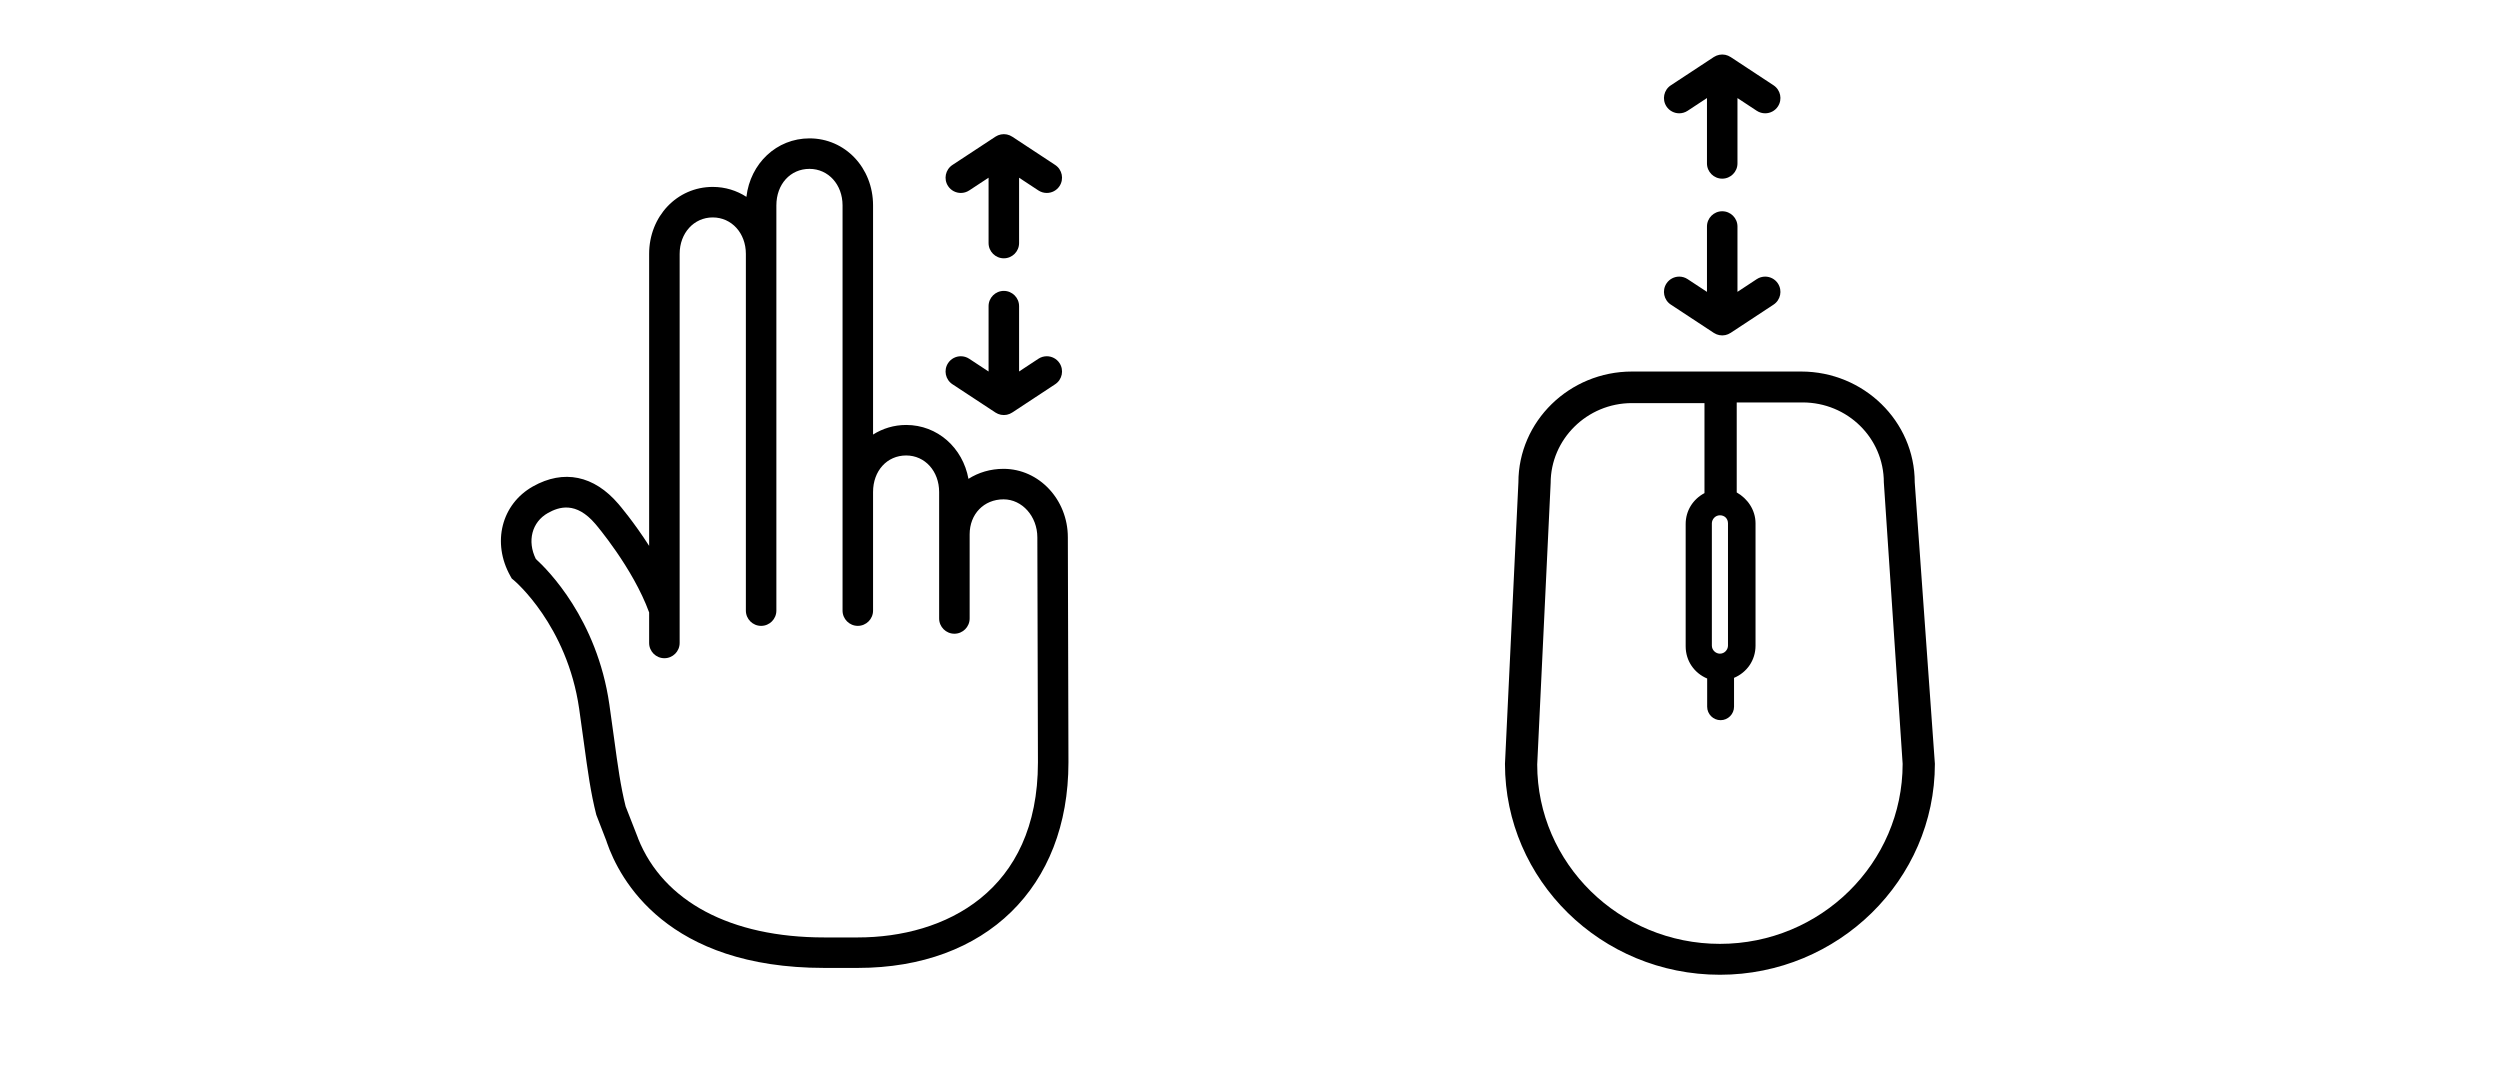 <svg xmlns="http://www.w3.org/2000/svg" xmlns:xlink="http://www.w3.org/1999/xlink" width="319" height="136" version="1.1" viewBox="0 0 319 136"><title>Artboard</title><desc>Created with Sketch.</desc><g id="Artboard" fill="none" fill-rule="evenodd" stroke="none" stroke-width="1"><g id="infobar_scroll_b" fill="#000" fill-rule="nonzero" transform="translate(63, 6)"><g id="g4" transform="translate(129.034, 41.322)"><path id="path6" d="M37.8,0.086 L16.2,0.086 C8.229,0.086 1.714,6.429 1.714,14.229 L0,50.143 C0,64.972 12.257,77.057 27.429,77.057 C42.514,77.057 54.857,64.972 54.857,50.143 L52.286,14.229 C52.286,6.429 45.772,0.086 37.8,0.086 Z M26.4,19.457 C26.4,18.943 26.829,18.429 27.429,18.429 C28.029,18.429 28.457,18.857 28.457,19.457 L28.457,35.057 C28.457,35.572 28.029,36.086 27.429,36.086 C26.914,36.086 26.4,35.657 26.4,35.057 L26.4,19.457 Z M27.429,73.115 C14.571,73.115 4.114,62.829 4.114,50.229 L5.829,14.314 C5.829,8.743 10.457,4.114 16.2,4.114 L25.457,4.114 L25.457,15.6 C24,16.371 23.057,17.829 23.057,19.543 L23.057,35.143 C23.057,37.029 24.171,38.572 25.8,39.257 L25.8,42.857 C25.8,43.8 26.572,44.572 27.514,44.572 C28.457,44.572 29.229,43.8 29.229,42.857 L29.229,39.172 C30.857,38.486 31.972,36.943 31.972,35.057 L31.972,19.457 C31.972,17.743 30.943,16.286 29.572,15.514 L29.572,4.029 L37.972,4.029 C43.714,4.029 48.343,8.571 48.343,14.229 L50.743,50.143 C50.743,62.829 40.286,73.115 27.429,73.115 Z"/></g><g id="g4273" transform="translate(0.321, 0.957)"><path id="path4" d="M73.013,90.317 L72.936,61.605 C72.936,56.788 69.255,52.867 64.733,52.867 C63.054,52.867 61.527,53.334 60.254,54.145 C59.534,50.179 56.302,47.268 52.307,47.268 C50.746,47.268 49.307,47.719 48.081,48.492 L48.081,19.251 C48.081,14.455 44.519,10.699 39.97,10.699 C35.77,10.699 32.416,13.9 31.922,18.161 C30.682,17.359 29.217,16.893 27.625,16.893 C23.073,16.893 19.509,20.648 19.509,25.439 L19.509,62.696 C17.554,59.643 15.72,57.499 15.594,57.353 C12.479,53.705 8.605,52.908 4.685,55.109 C0.66,57.375 -0.58,62.291 1.8,66.543 L1.977,66.861 L2.258,67.093 C2.325,67.149 9.044,72.812 10.581,83.485 C10.811,85.078 11.003,86.496 11.179,87.787 C11.685,91.509 12.05,94.199 12.767,97.014 L14.074,100.393 C14.084,100.424 14.086,100.457 14.097,100.486 C15.759,105.317 21.792,116.55 41.854,116.55 L46.135,116.55 C62.462,116.55 73.013,106.257 73.013,90.329 C73.013,90.326 73.011,90.324 73.011,90.322 C73.011,90.322 73.013,90.32 73.013,90.317 Z M46.135,112.66 L41.854,112.66 C29.907,112.66 21.327,108.075 18.111,100.06 C18.102,100.034 18.099,100.009 18.09,99.984 L16.51,95.943 C15.868,93.379 15.517,90.806 15.036,87.266 C14.859,85.963 14.665,84.535 14.433,82.93 C12.864,72.027 6.556,65.733 5.051,64.367 C3.923,62.085 4.546,59.654 6.592,58.503 C8.004,57.713 10.167,56.993 12.642,59.891 C12.691,59.947 17.424,65.474 19.509,71.189 L19.509,75.085 C19.509,76.16 20.38,77.031 21.456,77.031 C22.531,77.031 23.402,76.16 23.402,75.085 L23.402,25.441 C23.402,22.787 25.217,20.787 27.625,20.787 C30.034,20.787 31.852,22.787 31.852,25.441 L31.852,66.822 L31.852,70.958 C31.852,72.032 32.722,72.904 33.798,72.904 C34.874,72.904 35.744,72.032 35.744,70.958 L35.744,66.822 L35.744,25.441 L35.744,19.251 C35.744,16.551 37.522,14.591 39.97,14.591 C42.375,14.591 44.189,16.595 44.189,19.251 L44.189,55.824 L44.189,66.821 L44.189,70.957 C44.189,72.031 45.061,72.903 46.135,72.903 C47.21,72.903 48.081,72.031 48.081,70.957 L48.081,66.821 L48.081,55.824 C48.081,53.121 49.859,51.161 52.307,51.161 C54.706,51.161 56.513,53.165 56.513,55.824 L56.513,61.221 L56.513,66.821 L56.513,71.96 C56.513,73.034 57.385,73.906 58.46,73.906 C59.534,73.906 60.406,73.034 60.406,71.96 L60.406,66.821 L60.406,61.221 C60.406,58.635 62.225,56.759 64.733,56.759 C67.109,56.759 69.044,58.932 69.044,61.61 L69.12,90.328 L69.12,90.33 C69.12,90.33 69.12,90.33 69.12,90.331 C69.12,106.793 57.246,112.66 46.135,112.66 Z"/><path id="path3364-2" d="M60.35,38.821 L62.821,40.448 L62.821,32.108 C62.821,31.032 63.693,30.161 64.768,30.161 C65.842,30.161 66.714,31.032 66.714,32.108 L66.714,40.444 L69.179,38.821 C69.508,38.604 69.881,38.5 70.248,38.5 C70.88,38.5 71.501,38.808 71.875,39.376 C72.465,40.274 72.217,41.481 71.32,42.072 L65.851,45.674 C65.813,45.697 65.787,45.706 65.761,45.721 C65.725,45.743 65.686,45.762 65.649,45.782 C65.606,45.804 65.566,45.832 65.52,45.85 C65.454,45.879 65.402,45.889 65.35,45.905 C65.303,45.919 65.258,45.937 65.209,45.949 C65.185,45.954 65.165,45.962 65.14,45.966 C65.088,45.976 65.035,45.978 64.982,45.983 C64.914,45.989 64.847,46.002 64.779,46.002 C64.711,46.002 64.668,45.993 64.622,45.989 C64.546,45.984 64.47,45.981 64.395,45.966 C64.329,45.953 64.267,45.93 64.203,45.91 C64.146,45.892 64.088,45.88 64.032,45.857 C63.944,45.822 63.878,45.78 63.809,45.741 C63.792,45.732 63.776,45.725 63.759,45.714 C63.739,45.703 63.718,45.695 63.699,45.683 C63.68,45.671 58.21,42.072 58.21,42.072 C57.313,41.482 57.063,40.275 57.654,39.376 C58.029,38.808 58.65,38.5 59.282,38.5 C59.649,38.5 60.02,38.604 60.35,38.821 Z"/><path id="path3364-2-copy" d="M152.016,28.659 L154.488,30.286 L154.488,21.946 C154.488,20.871 155.36,20 156.434,20 C157.508,20 158.38,20.871 158.38,21.946 L158.38,30.283 L160.845,28.659 C161.175,28.443 161.547,28.339 161.914,28.339 C162.546,28.339 163.168,28.647 163.541,29.215 C164.132,30.113 163.884,31.319 162.986,31.911 L157.517,35.513 C157.48,35.536 157.454,35.545 157.428,35.559 C157.391,35.581 157.353,35.601 157.315,35.62 C157.272,35.642 157.232,35.671 157.186,35.689 C157.12,35.718 157.068,35.728 157.017,35.743 C156.97,35.758 156.924,35.776 156.875,35.788 C156.852,35.793 156.831,35.801 156.806,35.804 C156.754,35.815 156.701,35.816 156.648,35.821 C156.581,35.828 156.513,35.841 156.446,35.841 C156.377,35.841 156.334,35.832 156.289,35.828 C156.212,35.823 156.137,35.82 156.062,35.804 C155.995,35.791 155.933,35.768 155.87,35.749 C155.813,35.73 155.754,35.719 155.698,35.695 C155.61,35.66 155.544,35.619 155.475,35.58 C155.458,35.571 155.443,35.563 155.426,35.553 C155.405,35.541 155.384,35.533 155.365,35.522 C155.347,35.51 149.877,31.911 149.877,31.911 C148.979,31.321 148.73,30.114 149.32,29.215 C149.695,28.647 150.317,28.339 150.948,28.339 C151.316,28.339 151.687,28.443 152.016,28.659 Z"/><path id="path3364-2" d="M60.35,18.822 L62.821,20.449 L62.821,12.109 C62.821,11.033 63.693,10.163 64.768,10.163 C65.842,10.163 66.714,11.033 66.714,12.109 L66.714,20.445 L69.179,18.822 C69.508,18.606 69.881,18.502 70.248,18.502 C70.88,18.502 71.501,18.809 71.875,19.378 C72.465,20.275 72.217,21.482 71.32,22.074 L65.851,25.675 C65.813,25.699 65.787,25.708 65.761,25.722 C65.725,25.744 65.686,25.763 65.649,25.783 C65.606,25.805 65.566,25.834 65.52,25.852 C65.454,25.88 65.402,25.891 65.35,25.906 C65.303,25.92 65.258,25.939 65.209,25.95 C65.185,25.956 65.165,25.963 65.14,25.967 C65.088,25.978 65.035,25.979 64.982,25.984 C64.914,25.991 64.847,26.004 64.779,26.004 C64.711,26.004 64.668,25.994 64.622,25.991 C64.546,25.985 64.47,25.983 64.395,25.967 C64.329,25.954 64.267,25.931 64.203,25.911 C64.146,25.893 64.088,25.882 64.032,25.858 C63.944,25.823 63.878,25.782 63.809,25.743 C63.792,25.734 63.776,25.726 63.759,25.715 C63.739,25.704 63.718,25.696 63.699,25.684 C63.68,25.673 58.21,22.074 58.21,22.074 C57.313,21.483 57.063,20.277 57.654,19.378 C58.029,18.809 58.65,18.502 59.282,18.502 C59.649,18.502 60.02,18.606 60.35,18.822 Z" transform="translate(64.765, 18.083) scale(-1, 1) rotate(-180) translate(-64.765, -18.083)"/><path id="path3364-2-copy-2" d="M152.016,8.659 L154.488,10.286 L154.488,1.946 C154.488,0.871 155.36,0 156.434,0 C157.508,0 158.38,0.871 158.38,1.946 L158.38,10.283 L160.845,8.659 C161.175,8.443 161.547,8.339 161.914,8.339 C162.546,8.339 163.168,8.647 163.541,9.215 C164.132,10.113 163.884,11.319 162.986,11.911 L157.517,15.513 C157.48,15.536 157.454,15.545 157.428,15.559 C157.391,15.581 157.353,15.601 157.315,15.62 C157.272,15.642 157.232,15.671 157.186,15.689 C157.12,15.718 157.068,15.728 157.017,15.743 C156.97,15.758 156.924,15.776 156.875,15.788 C156.852,15.793 156.831,15.801 156.806,15.804 C156.754,15.815 156.701,15.816 156.648,15.821 C156.581,15.828 156.513,15.841 156.446,15.841 C156.377,15.841 156.334,15.832 156.289,15.828 C156.212,15.823 156.137,15.82 156.062,15.804 C155.995,15.791 155.933,15.768 155.87,15.749 C155.813,15.73 155.754,15.719 155.698,15.695 C155.61,15.66 155.544,15.619 155.475,15.58 C155.458,15.571 155.443,15.563 155.426,15.553 C155.405,15.541 155.384,15.533 155.365,15.522 C155.347,15.51 149.877,11.911 149.877,11.911 C148.979,11.321 148.73,10.114 149.32,9.215 C149.695,8.647 150.317,8.339 150.948,8.339 C151.316,8.339 151.687,8.443 152.016,8.659 Z" transform="translate(156.431, 7.92) scale(-1, 1) rotate(-180) translate(-156.431, -7.92)"/></g></g></g></svg>
